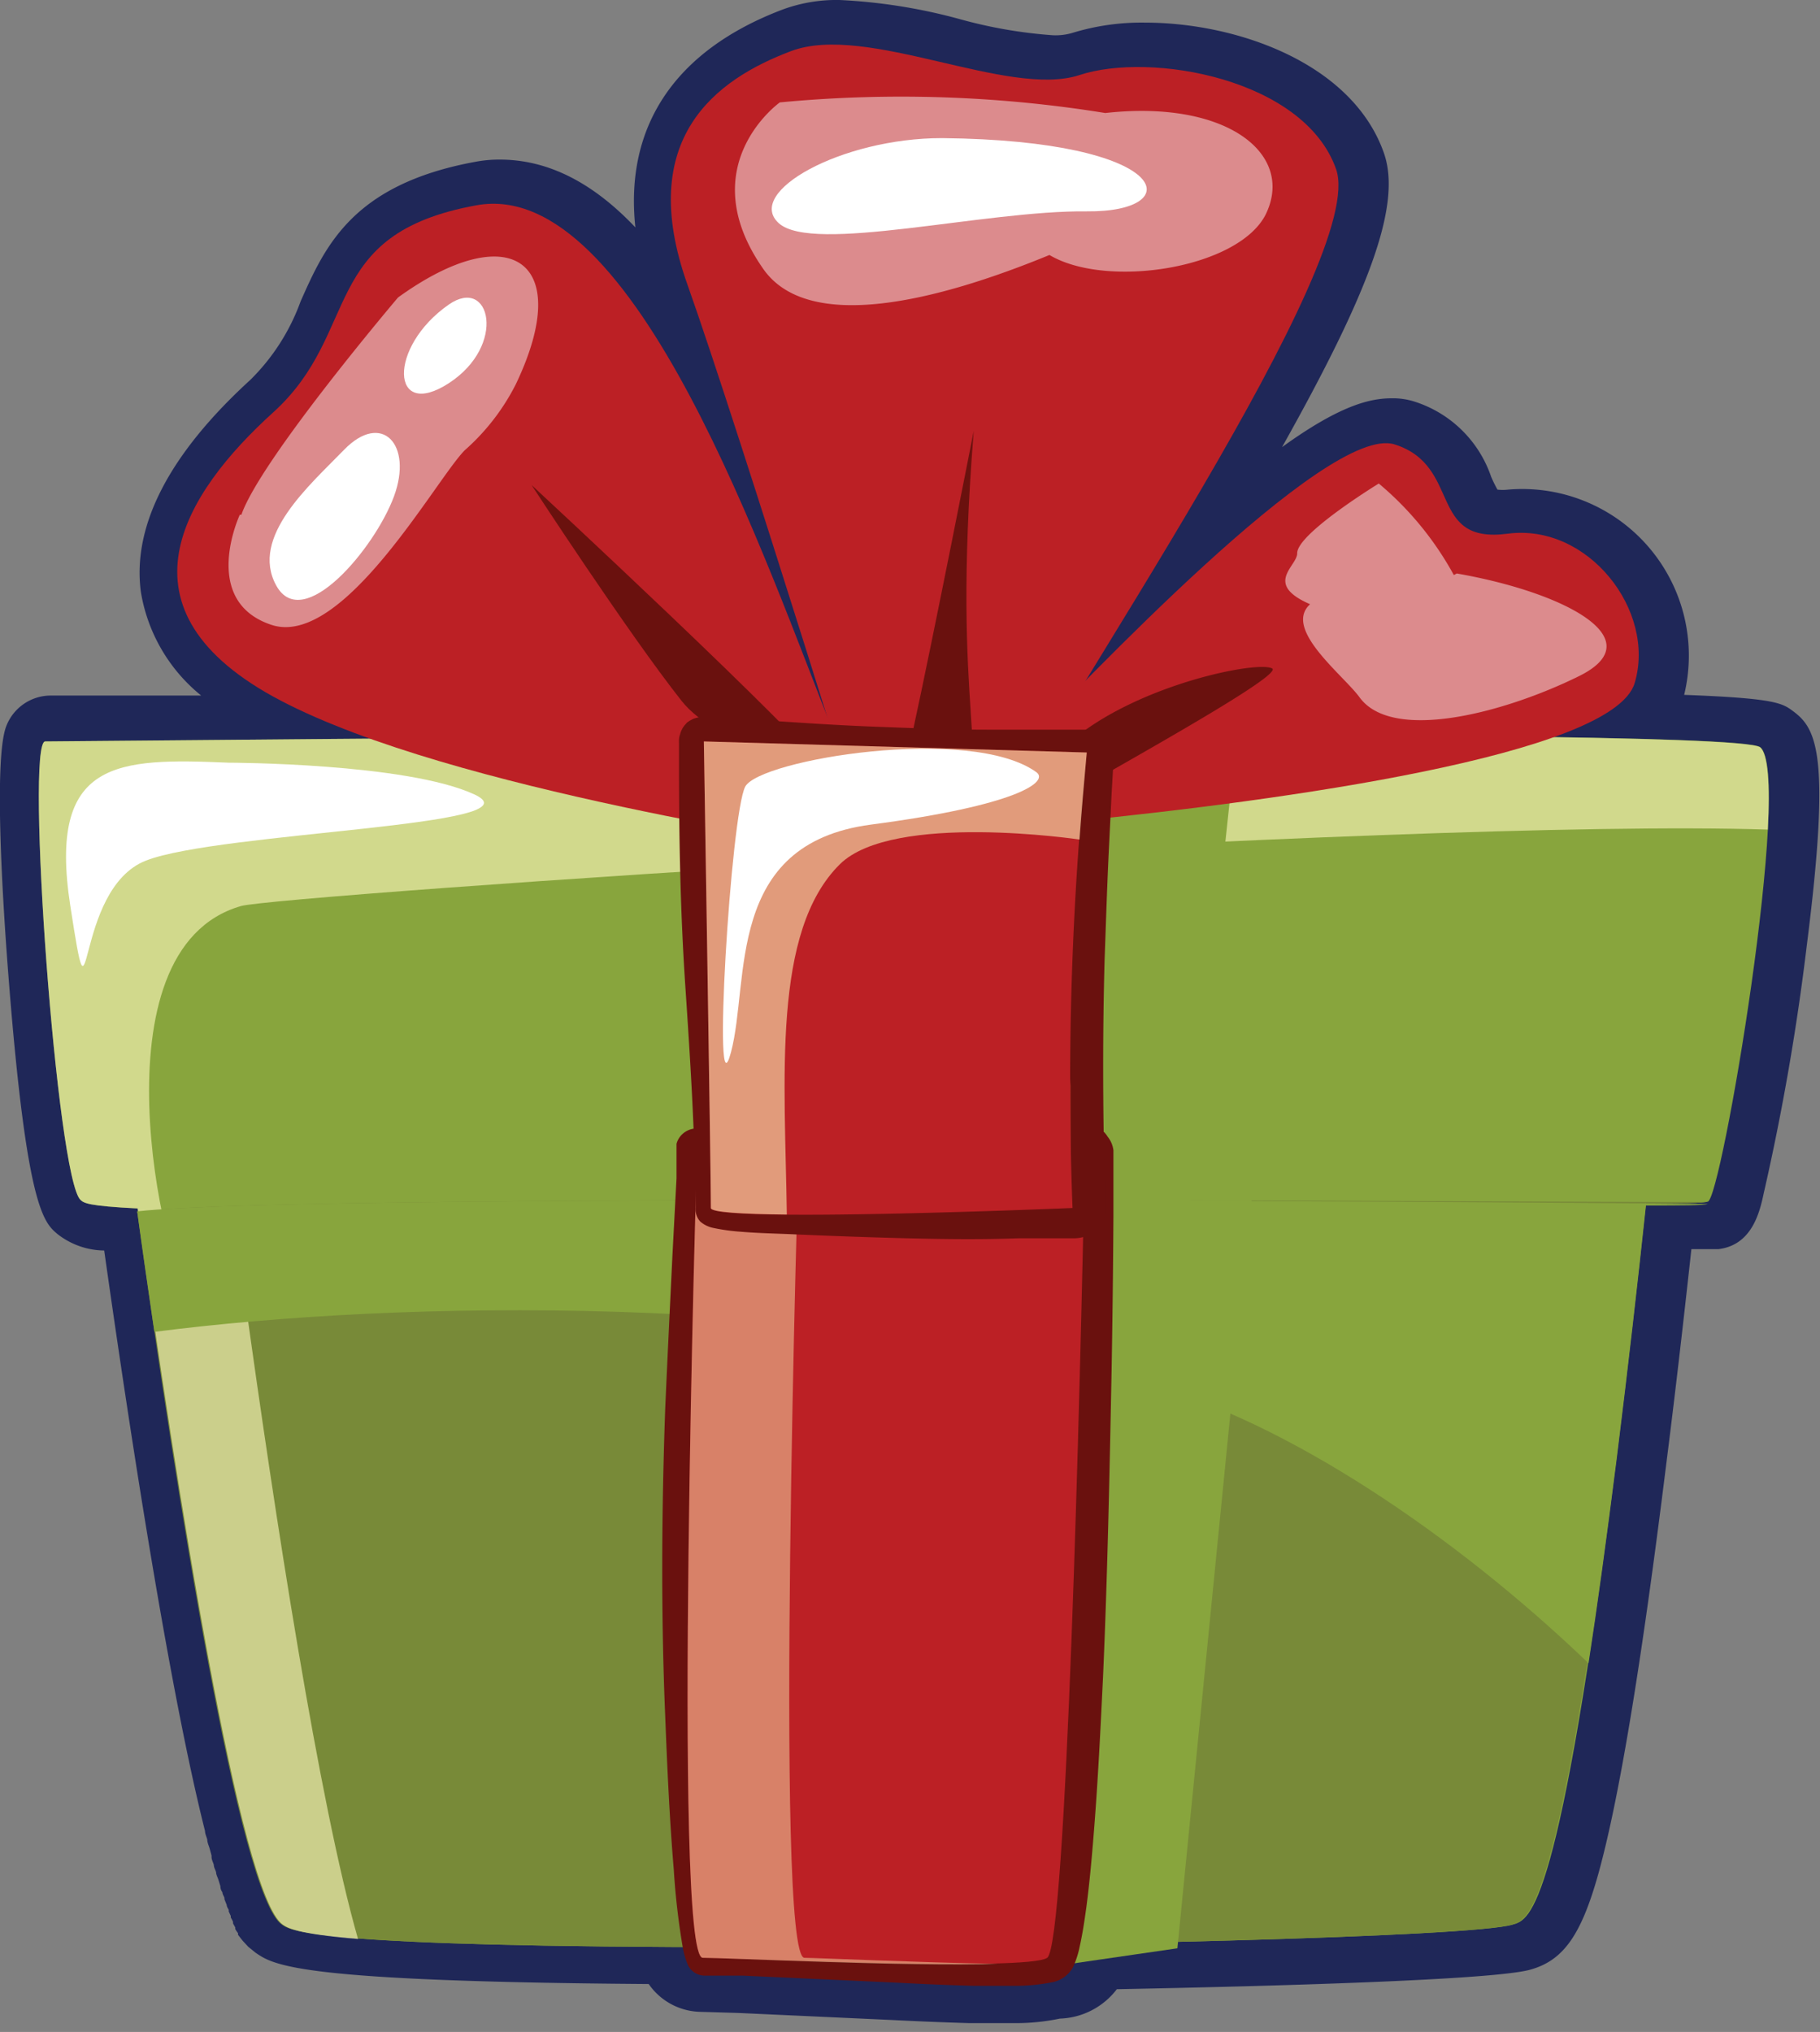 <svg xmlns="http://www.w3.org/2000/svg" viewBox="0 0 80.52 89.89"><rect x="0" y="0" width="80.52" height="89.89" fill="#808080" stroke="none"/><g style="isolation:isolate"><g id="Layer_2" data-name="Layer 2"><g id="Layer_1-2" data-name="Layer 1"><path d="M79.34,31.47c-.48-.36-.77-.58-4.83-.73a7.37,7.37,0,0,0-7.79-9.08,2,2,0,0,1-.47,0,6.09,6.09,0,0,1-.28-.57,5.27,5.27,0,0,0-3.41-3.33,3.12,3.12,0,0,0-1-.14c-1,0-2.35.36-4.84,2.16,3.87-6.9,5.3-10.72,4.51-13C59.85,2.82,54.77,1,50.64,1a10.44,10.44,0,0,0-3.21.46,2.63,2.63,0,0,1-.84.1A20.84,20.84,0,0,1,42.44.84,24.52,24.52,0,0,0,37.14,0a6.91,6.91,0,0,0-2.51.42c-4.78,1.81-7,5.18-6.52,9.64-1.81-1.91-3.79-3-6-3a5.67,5.67,0,0,0-1.09.1c-5.43,1-6.64,3.74-7.72,6.17a9.33,9.33,0,0,1-2.22,3.47c-3.6,3.29-5.23,6.45-4.85,9.37A7.44,7.44,0,0,0,8.9,30.77l-3.33,0-3.32,0a2.11,2.11,0,0,0-2,1.43C-.27,33.78.12,40,.4,43.51c.79,9.94,1.54,10.57,2.14,11.08a3.4,3.4,0,0,0,2.07.73C5.83,63.94,7.53,74.89,9.07,81v0c0,.13.07.26.1.38v0c0,.13.06.25.1.38v0l.09.33v.06c0,.12.07.24.1.35v0c0,.11.07.22.1.32v0c0,.11.06.21.1.33v0l.09.29,0,0q0,.15.09.27l0,0c0,.09.07.18.09.25l0,.06.1.25,0,0c0,.08.06.16.09.22l0,.07.09.2,0,.07a1.14,1.14,0,0,1,.1.19l0,.07.1.18,0,.07a1.4,1.4,0,0,0,.12.18l0,.07.13.17.08.1.13.14.11.12.32.26c.83.57,1.85,1.28,17.4,1.39a2.85,2.85,0,0,0,2.27,1.23l1.69.05,6.76.31c1.38.07,2.44.11,3.47.14h2a9.46,9.46,0,0,0,2-.2A3.3,3.3,0,0,0,49.41,88c6.7-.13,16.7-.4,18.31-.87,1.45-.41,2.24-1.53,3-4.26.9-3.24,1.89-9.16,3-18.12.37-2.91.74-6.1,1.11-9.49,1,0,1.1,0,1.2,0,1.45-.18,1.81-1.56,2-2.47a106,106,0,0,0,1.91-11C81,33.44,80.38,32.24,79.34,31.47Z" style="fill:#1f2758"/><path d="M77.87,33.05C76.39,32,4,32.8,2,32.8c-.89,0,.52,19.41,1.57,20.29.15.13.31.26,2.52.37,1.73,12.41,4.53,30.37,6.42,31.68.41.29,1.51,1,20.58,1,13.45,0,32.08-.45,33.84-1,.78-.22,2.07-.59,4.6-20.74.49-3.93.94-7.87,1.29-11.17,1.6,0,2.56,0,2.73-.07C76.15,53.17,79.35,34.15,77.87,33.05Z" style="fill:#88a53d"/><path d="M6.07,53.59C7.8,66,10.58,83.84,12.47,85.14c.41.29,1.51,1,20.58,1,13.45,0,32.08-.45,33.84-1,.78-.22,2.07-.59,4.6-20.74.49-3.93.94-7.87,1.29-11.17,1.6,0,2.56,0,2.73-.07C75.51,53.26,13.84,52.71,6.07,53.59Z" style="fill:#788a38"/><path d="M10.84,57.46c-2.21-.11-2.38-.25-2.53-.38-1-.88-4.33-15.09,2.36-17,1.66-.47,51.53-3.9,67.54-3.38.11-2,0-3.37-.34-3.64C76.39,32,4,32.8,2,32.8c-.89,0,.52,19.41,1.57,20.29.15.13.31.26,2.52.37,1.73,12.41,4.53,30.37,6.42,31.68.2.14.59.41,3.33.64C14.11,79.74,12.16,67,10.84,57.46Z" style="fill:#fcf7bb;opacity:0.63;mix-blend-mode:overlay"/><path d="M6.07,53.59c.23,1.7.49,3.49.76,5.33,10.89-1.4,29.09-1.74,44,2.32,6.05,1.65,13.49,6.62,19.45,12.34.38-2.46.79-5.45,1.25-9.08.49-3.93.94-7.87,1.29-11.17,1.6,0,2.56,0,2.73-.07C75.51,53.26,13.84,52.71,6.07,53.59Z" style="fill:#88a53d;mix-blend-mode:multiply"/><path d="M54.72,32.48,52.65,51.89v1.2h2.72l-3.28,33.1s-6.91,1-7.44,1.09-.91-34.16-.91-34.45,1-18.94,1.53-19.08S54.72,32.48,54.72,32.48Z" style="fill:#88a53d;mix-blend-mode:multiply"/><path d="M42.6,39.2c4.83-8.75,17.92-27.72,16.51-31.72s-8.2-5.2-11.35-4.16S38.35,1,35,2.26s-6.88,3.88-4.59,10.32,8.74,27.33,8.74,27.33Z" style="fill:#bc2025"/><path d="M47.57,36.33c9-.9,23.79-2.91,24.75-6.11s-2.06-7.08-5.62-6.61-2-3-5-3.95S47.73,30.45,45.2,33,47.57,36.33,47.57,36.33Z" style="fill:#bc2025"/><path d="M56.28,29.57c-.63-.34-5.64.65-8.63,3a6.9,6.9,0,0,0-2.38,3.8C47,35.23,56.91,29.9,56.28,29.57Z" style="fill:#6a110e"/><path d="M36.94,32.56c-3-7.5-8.82-24.75-15.85-23.48s-5.06,5.59-9,9.16S4.78,27,12.43,31s24.12,6.28,25.29,6.65S36.94,32.56,36.94,32.56Z" style="fill:#bc2025"/><path d="M42.43,38.06c1.55-5.17-.39-6,.65-19,0,0-1.76,9-2.73,13.45C39.71,35.46,42.43,38.06,42.43,38.06Z" style="fill:#6a110e"/><path d="M36.7,34.35c-1.14-1.73-13.18-12.89-13.18-12.89S27.78,28,30.15,31C31.72,33,36.7,34.35,36.7,34.35Z" style="fill:#6a110e"/><path d="M48.9,5l0,0a56.66,56.66,0,0,0-14.4-.47s-3.93,2.8-.73,7.37c2,2.85,7.7,1.42,12.66-.62,2.53,1.51,8.37.6,9.57-1.8C57.3,6.8,54.26,4.4,48.9,5Z" style="fill:#fff;opacity:0.48;mix-blend-mode:overlay"/><path d="M17.61,13.16s-6.08,7.16-6.93,9.61l-.07,0S8.83,26.58,12,27.64s7.28-6.43,8.56-7.72l0,0A9.77,9.77,0,0,0,22.82,17C25.45,11.5,22.54,9.6,17.61,13.16Z" style="fill:#fff;opacity:0.48;mix-blend-mode:overlay"/><path d="M64.45,25.37l-.13.07A14.08,14.08,0,0,0,61,21.39s-3.63,2.22-3.61,3.09c0,.57-1.5,1.35.57,2.25-1.21,1.1,1.47,3.13,2.19,4.12,1.46,2,6.43.68,9.71-.94S69.26,26.21,64.45,25.37Z" style="fill:#fff;opacity:0.48;mix-blend-mode:overlay"/><path d="M49,50.28a1,1,0,0,0-.11-.15l0,0a.33.33,0,0,0-.06-.06,1.34,1.34,0,0,0-.28-.18,1,1,0,0,0-.31-.09h-.26l-.85,0-1.7,0c-4.53.1-9.06.17-13.59.13H30.71a.77.77,0,0,0-.26.07.93.93,0,0,0-.41.35.91.91,0,0,0-.11.25l0,.15v.11l0,.42,0,.85-.18,3.4c-.11,2.26-.22,4.53-.32,6.79-.16,4.53-.19,9.07,0,13.6.09,2.27.19,4.54.38,6.8a32.27,32.27,0,0,0,.39,3.39,3.57,3.57,0,0,0,.24.83.83.83,0,0,0,.74.46l1.7,0,6.79.31c1.14.06,2.27.11,3.41.14.57,0,1.13,0,1.71,0a8.44,8.44,0,0,0,1.77-.16,1.33,1.33,0,0,0,.92-.68,4.13,4.13,0,0,0,.29-.91c.13-.58.21-1.14.29-1.71.15-1.14.25-2.27.34-3.41.18-2.26.29-4.53.4-6.79.2-4.53.29-9.06.38-13.59q.06-3.41.08-6.8l0-1.7V50.89A1.19,1.19,0,0,0,49,50.28ZM45.78,86a24.22,24.22,0,0,1-3.56.15c-3.06,0-7-.15-9.39-.24l-1.29,0c-.65-2.91-.36-22,0-34.3H47.28C46.65,79,46.06,84.88,45.78,86Z" style="fill:#6a110e"/><path d="M47.22,51.65c-1.29.07-2.58.12-3.87.17s-2.62.09-3.93.13q-3.93.09-7.87.13l.5-.47c-.07,2.85-.11,5.71-.23,8.57l-.36,8.57c-.11,2.86-.16,5.72-.12,8.57,0,1.43.05,2.86.13,4.29,0,.71.07,1.43.13,2.13a15.15,15.15,0,0,0,.26,2.08l-.31-.26,7.12.08h3.55c.59,0,1.18,0,1.77,0a14.52,14.52,0,0,0,1.69-.13l-.45.42a8.93,8.93,0,0,0,.14-1c0-.35.07-.7.1-1,.06-.71.1-1.43.14-2.14.09-1.43.17-2.86.23-4.29l.43-8.6c.16-2.87.27-5.74.44-8.61S47,54.5,47.22,51.65Zm.12-.06c.07,2.88.09,5.75.09,8.63s0,5.75-.09,8.62-.13,5.75-.26,8.63c-.07,1.44-.15,2.87-.25,4.31-.06.72-.12,1.44-.19,2.16,0,.36-.07.72-.12,1.09a10.25,10.25,0,0,1-.19,1.13l-.08.37-.37.06a17.55,17.55,0,0,1-1.86.12q-.9,0-1.8,0c-1.19,0-2.38,0-3.57-.09l-3.57-.17-3.56-.23h-.27l0-.25A16.56,16.56,0,0,1,31,83.78c0-.72,0-1.44,0-2.16V77.33c0-2.87,0-5.72-.05-8.59s-.08-5.72-.08-8.58.1-5.72.21-8.58l0-.49h.47c2.63,0,5.25.07,7.87.13,1.31,0,2.62.07,3.93.13s2.62.1,3.93.17h.06Z" style="fill:#c53827"/><path d="M48,50.86C47.79,61.6,47.18,86,46.33,86.61s-13.89,0-15.24,0-.25-35.75-.25-35.75Z" style="fill:#bc2025"/><path d="M35.59,86.61c-1.35,0-.25-35.75-.25-35.75h-4.5s-1.09,35.73.25,35.75c1,0,9.08.4,13.06.27C40.39,86.81,36.31,86.62,35.59,86.61Z" style="fill:#fcf7bb;opacity:0.45;mix-blend-mode:overlay"/><path d="M49.15,33.21a1,1,0,0,0-.13-.42.67.67,0,0,0-.13-.17,1.21,1.21,0,0,0-.16-.16,1,1,0,0,0-.4-.18l-.12,0H46.12c-.82,0-1.63,0-2.45,0-1.63,0-3.27-.07-4.9-.13s-3.26-.17-4.9-.28l-2.45-.15h-.34a1.18,1.18,0,0,0-.45.1l-.11.06-.12.08,0,0,0,0,0,0-.08.09a1,1,0,0,0-.23.43.8.8,0,0,0-.05.23,1.49,1.49,0,0,0,0,.19v.31c0,.2,0,.41,0,.61,0,3.28.06,6.54.28,9.81s.43,6.53.45,9.8a.83.83,0,0,0,.21.61,1.27,1.27,0,0,0,.57.28,8.66,8.66,0,0,0,1.23.17c.82.07,1.64.08,2.46.12,1.63.07,3.27.13,4.91.17s3.27.06,4.91,0c.82,0,1.63,0,2.45,0a1.65,1.65,0,0,0,.47-.07,1.44,1.44,0,0,0,.48-.28,1.42,1.42,0,0,0,.32-.45,1.07,1.07,0,0,0,.09-.27c0-.06,0-.12,0-.14v-.15l0-1.22c-.08-3.25-.09-6.51,0-9.76.06-1.63.11-3.26.19-4.89l.12-2.44.07-1.22,0-.31v-.15A1.46,1.46,0,0,0,49.15,33.21Zm-17,19.69c.05-3-.43-16.1-.34-19.35L47.28,34a186.69,186.69,0,0,0-.53,18.74c-1.88.07-7.29.26-11.12.26C33.61,53,32.64,53,32.19,52.9Z" style="fill:#6a110e"/><path d="M47.22,34.06c-1.27.06-2.54.08-3.8.12s-2.58,0-3.87,0-2.57,0-3.86,0-2.57,0-3.85-.1l.52-.5c0,1.59-.07,3.21-.11,4.82s-.06,3.23,0,4.84,0,3.23.12,4.84.17,3.22.21,4.85l-.31-.35c1.18.06,2.4,0,3.61,0l3.63-.12,7.26-.3-.59.59c0-1.5,0-3.1,0-4.66s0-3.14.14-4.7.2-3.14.34-4.69c.08-.78.16-1.56.27-2.34S47.09,34.81,47.22,34.06Zm.12-.11-.06,2.4,0,2.34c0,1.56,0,3.12,0,4.68s0,3.11.08,4.67l0,2.35c0,.78,0,1.55,0,2.38l0,.56-.57,0c-1.21,0-2.43.08-3.64.1l-3.65,0c-1.22,0-2.43,0-3.65,0a35.42,35.42,0,0,1-3.68-.22l-.32,0,0-.31c0-.79,0-1.6.06-2.4s0-1.62,0-2.42c0-1.61-.05-3.23-.12-4.84s-.19-3.22-.28-4.83-.2-3.22-.19-4.86V33h.53c1.28,0,2.57.07,3.85.12s2.57.12,3.86.18,2.57.16,3.85.26,2.57.2,3.85.34Z" style="fill:#c53827"/><path d="M48.08,33.29a145.72,145.72,0,0,0-.63,20.15s-16,.67-16,0c0-1.5-.31-20.64-.31-20.64Z" style="fill:#bc2025"/><path d="M37.16,38.23c2.35-2.32,10.6-1.09,10.6-1.09.09-1.23.2-2.52.32-3.85L31.14,32.8s.31,19.14.31,20.64c0,.19,1.4.27,3.36.29C34.73,47.76,34.14,41.21,37.16,38.23Z" style="fill:#fcf7bb;opacity:0.57;mix-blend-mode:overlay"/><path d="M19.86,13.47c-2.72,1.89-2.58,5.16,0,3.48S21.69,12.2,19.86,13.47Z" style="fill:#fff"/><path d="M15.22,19.9c-1.5,1.55-4.18,3.85-3,6s4.36-1.64,5.21-3.94S16.89,18.18,15.22,19.9Z" style="fill:#fff"/><path d="M41.67,6.11c-4.45,0-8.72,2.39-7.22,3.76s9.11-.57,13.63-.52S51.89,6.21,41.67,6.11Z" style="fill:#fff"/><path d="M45.85,34.16c-2.91-2.1-12.24-.56-12.88.64s-1.47,14.91-.63,11.75-.28-9.22,6.19-10.07S46.43,34.58,45.85,34.16Z" style="fill:#fff"/><path d="M10.11,33.74c-4.93-.21-8-.14-7,6.33s.08-.73,3.35-2S24,36.55,21,35.15,10.11,33.74,10.11,33.74Z" style="fill:#fff"/></g></g></g></svg>